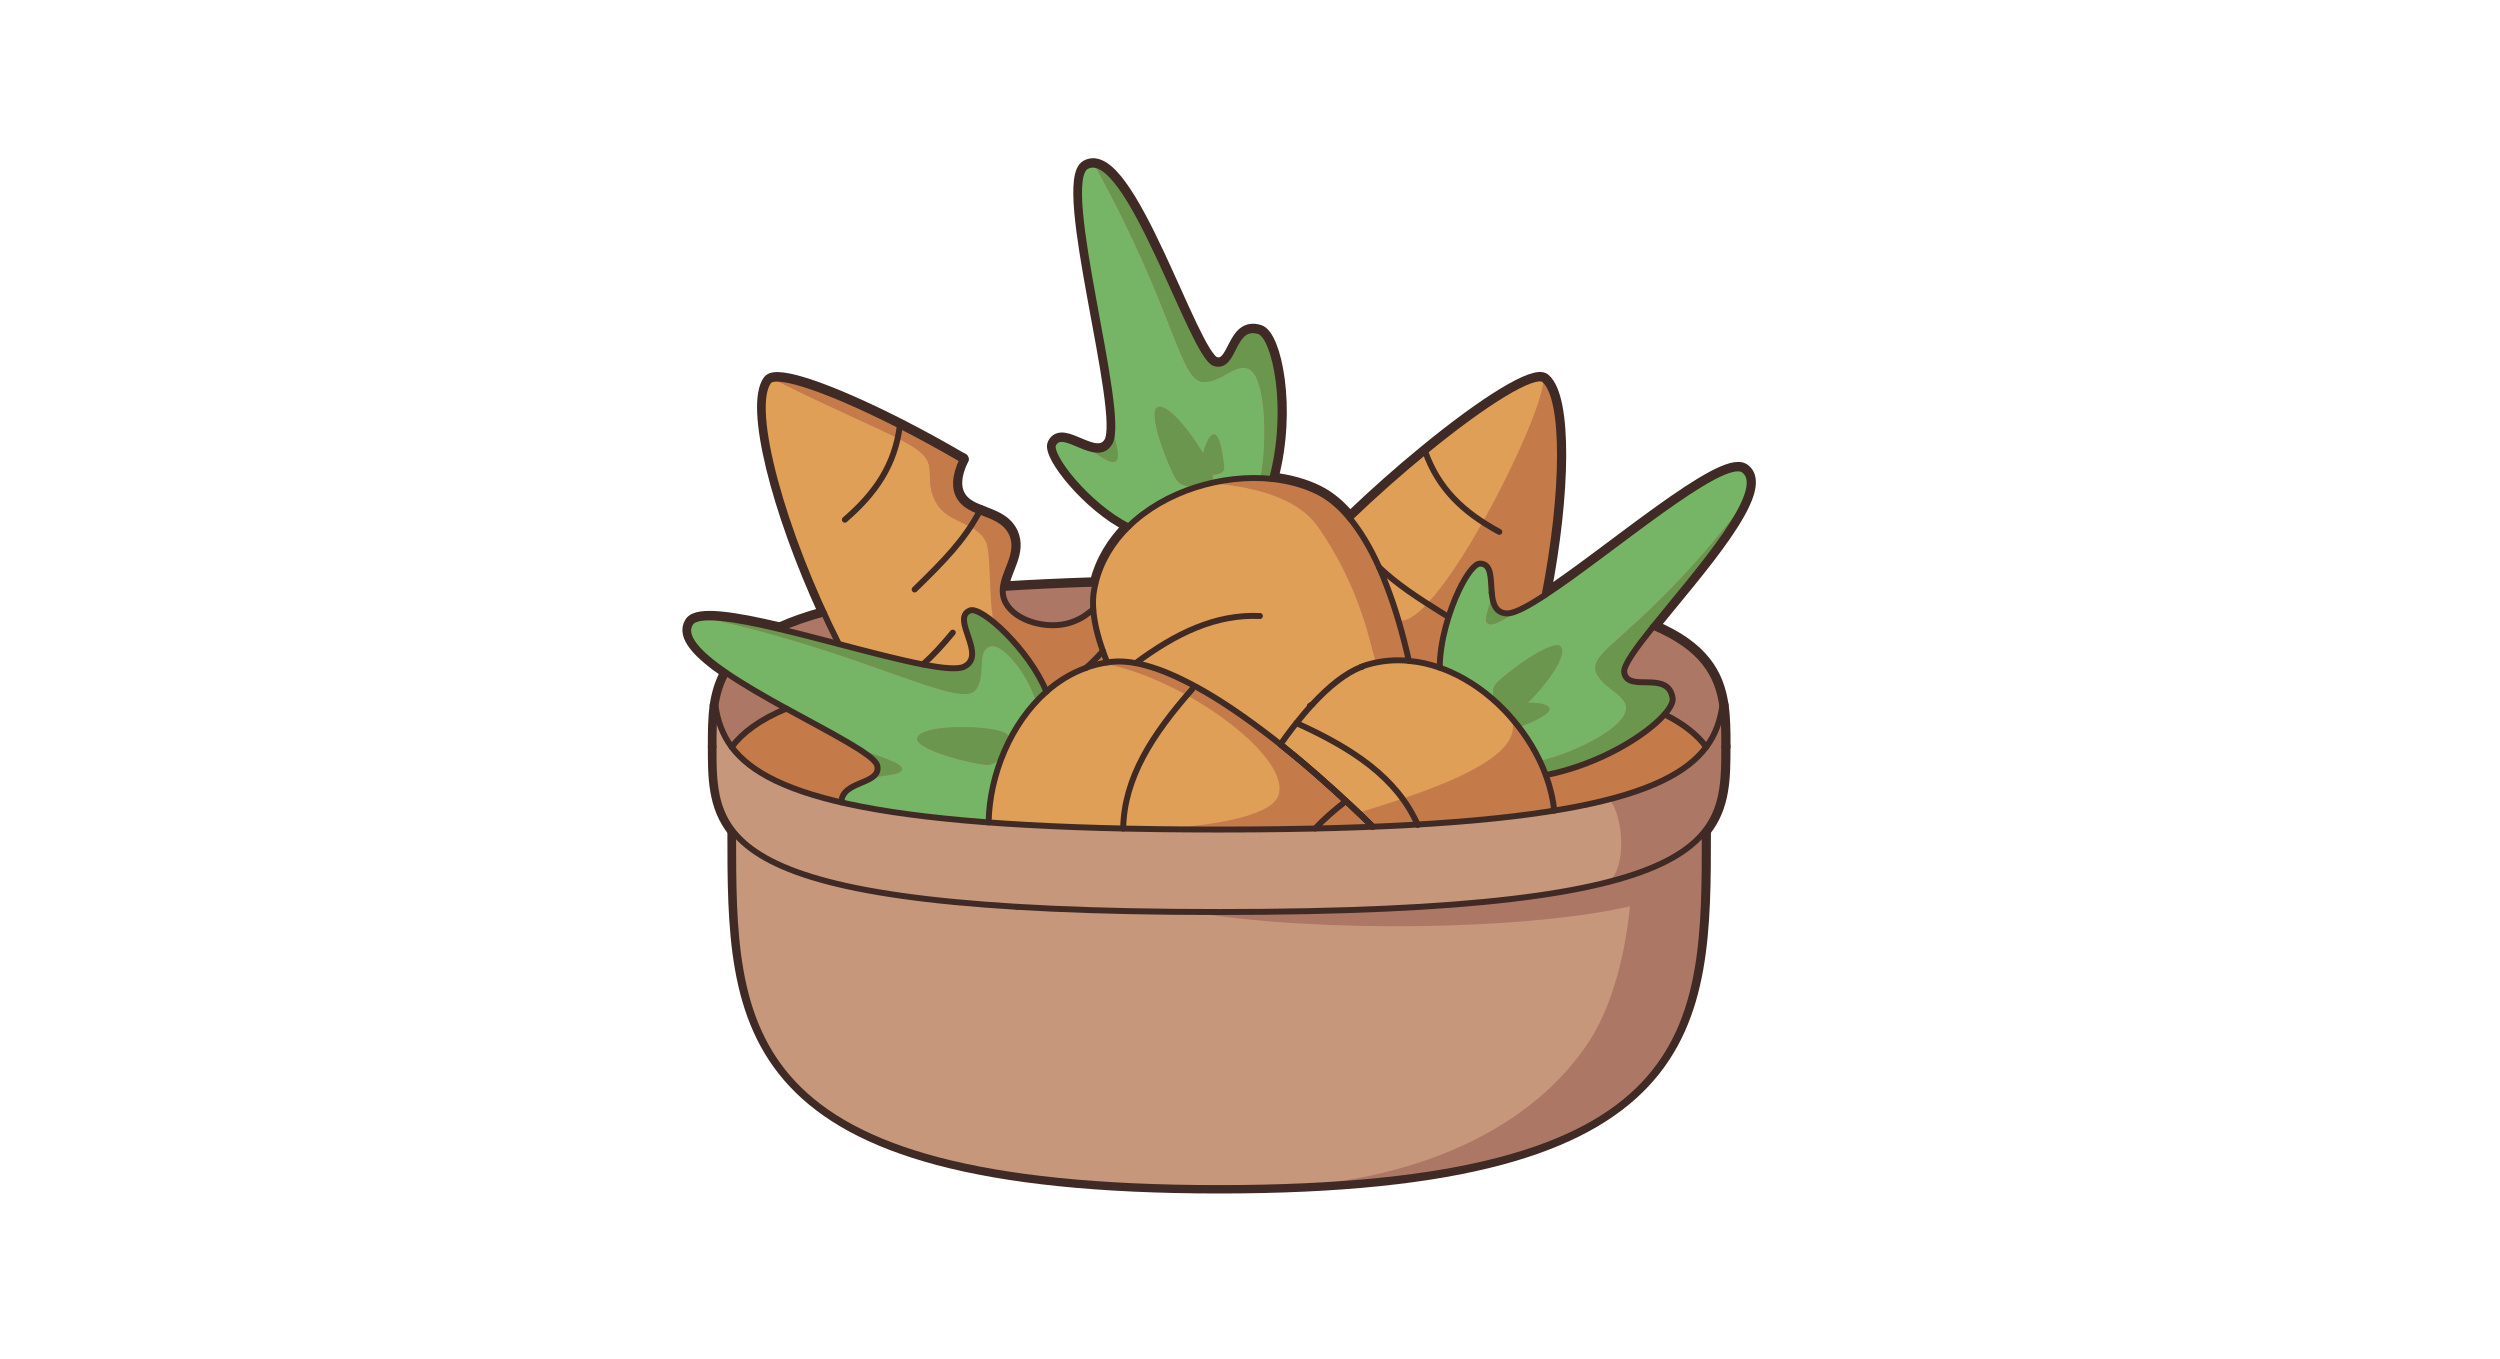 <?xml version="1.0" encoding="UTF-8"?><svg xmlns="http://www.w3.org/2000/svg" viewBox="0 0 419.48 227.96"><defs><style>.e{fill:#ad7766;}.f{fill:#c47b49;}.g{fill:#c6977b;}.h{fill:#bc7171;}.i{fill:#6a964d;}.j{fill:#77b566;}.k{stroke-width:2px;}.k,.l{fill:none;stroke:#3f2a25;stroke-linecap:round;stroke-linejoin:round;}.m{fill:#e09f57;}</style></defs><g id="a"><path class="k" d="M259.21,99.81c10.72-6.99,29.79-23.54,33.39-21.05,4.71,3.27-7.84,17.19-15.19,26.32"/><path class="k" d="M123.05,139.36v.04c0,32.84,.04,59.86,81.52,59.86s81.51-27.2,81.51-59.86"/><path class="k" d="M123.05,139.41c-3.28-4.14-3.28-8.98-3.28-14.15"/><path class="k" d="M289.36,125.25c0,5.17,0,10.02-3.28,14.15"/><path class="k" d="M120.08,118.41v-.03"/><path class="k" d="M289.04,118.34h0"/><path class="k" d="M277.42,105.07c8.36,3.54,10.87,8.11,11.62,13.25h0c.33,2.23,.33,4.54,.33,6.93"/><path class="k" d="M138.32,102.84c-2.94,.8-5.4,1.67-7.48,2.61"/><path class="k" d="M121.89,112.8c-.99,1.77-1.52,3.63-1.81,5.58v.03c-.31,2.19-.31,4.49-.31,6.84"/><path class="k" d="M183.84,97.85c-5.57,.18-10.87,.42-15.53,.72"/><path class="k" d="M259.21,99.81c3.34-17.14,3.57-32.99-.03-36.16-1.62-1.42-10.01,3.79-20.01,11.99-4.06,3.32-8.41,7.15-12.66,11.23"/><path class="k" d="M121.89,112.8c-4.57-3.13-7.48-6.11-6.01-8.36,1.17-1.78,7.4-.79,14.95,1.01"/><path class="k" d="M189.42,88.25h-.01c-2.68,2.64-4.67,5.85-5.57,9.59"/><path class="k" d="M213.49,80.29c2.76,.3,5.39,1.01,7.69,2.15,1.96,.98,3.73,2.49,5.33,4.44"/><path class="k" d="M189.41,88.26c-6.78-3.36-13.58-11.92-12.65-13.8,1.57-3.18,7.26,3.49,9.47-.26,2.83-4.82-8.81-43.65-3.93-46.36,7.01-3.88,17.76,31.85,21.56,33.02,3.43,1.06,2.81-6.81,7.46-5.36,2.66,.83,5.32,12.96,2.16,24.8"/><path class="k" d="M138.32,102.84c-7.93-17.23-12.38-34.79-9.32-38.95,1.27-1.73,10.55,1.56,22.03,7.4,3.36,1.71,6.9,3.66,10.51,5.76"/><line class="k" x1="164.42" y1="85.71" x2="164.42" y2="85.7"/><path class="k" d="M161.53,77.05c-1.39,2.91-1.25,4.79-.61,6.03,.72,1.4,2.05,2.07,3.5,2.63,2.04,.82,4.31,1.43,5.4,3.7,1.48,3.28-1.24,6.19-1.51,9.16"/></g><g id="b"><g/><g><path class="h" d="M292.56,78.73c4.71,3.26-7.83,17.18-15.18,26.31-2.93,3.65-5.02,6.53-4.85,7.66,.57,3.54,7.37-.5,8.13,4.32,.11,.66-.38,1.63-1.36,2.75-3.04,3.45-10.81,8.35-19.91,10.17-1.25-3.37-3.21-6.64-5.69-9.49-.42-.49-.84-.97-1.29-1.42-2.66-2.73-5.77-4.98-9.13-6.45-.56-.24-1.13-.46-1.7-.67h0c0-2.77,.62-5.83,1.51-8.62,.52-1.61,1.12-3.13,1.74-4.44,1.26-2.61,2.61-4.39,3.5-4.39,2.01,0,1.76,2.6,1.97,4.89h.01c.15,1.76,.59,3.32,2.45,3.46,1.08,.08,3.05-.88,5.55-2.48,.29-.17,.57-.35,.86-.55,10.72-7,29.79-23.54,33.39-21.05Z"/><path class="h" d="M289,118.31c.33,2.22,.33,4.53,.33,6.91h0c0,5.27,0,10.18-3.44,14.37-6.58,7.99-25.71,13.33-81.36,13.33s-74.75-5.33-81.35-13.31c-3.45-4.19-3.45-9.11-3.45-14.38h0c0-2.36,0-4.66,.32-6.85,.37,2.43,1.13,4.73,2.72,6.86,2.8,3.74,8.15,6.92,18.42,9.29,6.24,1.44,14.3,2.58,24.69,3.35,6.56,.5,14.04,.84,22.59,1.03,4.98,.11,10.33,.17,16.06,.17s11.13-.06,16.14-.17c3.39-.07,6.62-.17,9.68-.3,2.62-.11,5.12-.23,7.51-.37,9.19-.54,16.73-1.33,22.93-2.33,15.02-2.45,22.13-6.16,25.5-10.69,1.6-2.13,2.35-4.46,2.71-6.91Z"/><path class="h" d="M289,118.31c-.36,2.45-1.11,4.78-2.71,6.91-1.48-1.98-3.7-3.82-6.99-5.45,.98-1.12,1.47-2.09,1.36-2.75-.76-4.82-7.56-.78-8.13-4.32-.17-1.13,1.92-4.01,4.85-7.66,8.35,3.54,10.87,8.11,11.62,13.26h0Z"/><path class="h" d="M285.89,139.59l.16,.16c0,32.86,0,59.49-81.51,59.49s-81.52-26.63-81.52-59.49l.16-.14c6.6,7.98,25.75,13.31,81.35,13.31s74.78-5.34,81.36-13.33Z"/><path class="h" d="M279.3,119.77c3.29,1.63,5.51,3.47,6.99,5.45-3.37,4.53-10.48,8.24-25.5,10.69v-.02c-.19-1.97-.68-3.97-1.4-5.95,9.1-1.82,16.87-6.72,19.91-10.17Z"/><path class="h" d="M239.13,75.62c10-8.21,18.39-13.42,20.01-12,3.6,3.17,3.37,19.03,.03,36.16-.29,.2-.57,.38-.86,.55-2.5,1.6-4.47,2.56-5.55,2.48-1.86-.14-2.3-1.7-2.45-3.46h-.01c-.21-2.29,.04-4.89-1.97-4.89-.89,0-2.24,1.78-3.5,4.39-.62,1.31-1.22,2.83-1.74,4.44l-.48-.15c-4.79-2.97-8.21-5.21-11.21-8.07,0,0-.01,0-.01-.02h-.01c-1.42-3.19-3.07-5.97-4.91-8.2,4.25-4.08,8.6-7.91,12.66-11.23Z"/><path class="h" d="M231.4,95.07c3,2.86,6.42,5.1,11.21,8.07l.48,.15c-.89,2.79-1.51,5.85-1.51,8.61h0c-1.68-.57-3.41-.98-5.17-1.11-1.03-4.54-2.26-8.84-3.76-12.69-.4-1.04-.82-2.05-1.25-3.03Z"/><path class="h" d="M237.86,138.24c-2.39,.14-4.89,.26-7.51,.37-1.24-1.24-2.52-2.45-3.8-3.66-.23-.22-.47-.43-.7-.65-.14-.14-.29-.27-.43-.38-.83-.79-1.67-1.55-2.53-2.3-.98-.9-1.98-1.77-2.98-2.63-1.67-1.45-3.37-2.84-5.06-4.2,.67-.96,1.33-1.87,2.01-2.74,.22-.28,.44-.56,.67-.84,9.39,4.25,16.8,9.09,20.33,17.03Z"/><path class="h" d="M217.53,121.21c.86-1.1,1.76-2.16,2.64-3.12h.01c2.81-3.03,5.6-5.26,8.28-6.31,0,0,0-.01,.01,0h.02c.31-.14,.63-.25,.95-.34,2.34-.68,4.67-.87,6.97-.65,1.76,.13,3.49,.54,5.17,1.12,.57,.21,1.14,.43,1.7,.67,3.36,1.47,6.47,3.72,9.13,6.45,.45,.45,.87,.93,1.29,1.42,2.48,2.85,4.44,6.12,5.69,9.49,.72,1.98,1.21,3.98,1.4,5.95v.02c-6.2,1-13.74,1.79-22.93,2.33-3.53-7.94-10.94-12.78-20.33-17.03Z"/><path class="h" d="M228.47,111.77h0s-.01,.01-.01,.01t.01-.01Z"/><path class="h" d="M226.55,134.95c1.28,1.21,2.56,2.42,3.8,3.66-3.06,.13-6.29,.23-9.68,.3,1.42-1.51,3.09-2.99,5.18-4.61,.23,.22,.47,.43,.7,.65Z"/><path class="h" d="M219.91,128.99c1,.86,2,1.73,2.98,2.63,.86,.75,1.7,1.51,2.53,2.3,.14,.11,.29,.24,.43,.38-2.09,1.62-3.76,3.1-5.18,4.61-5.01,.11-10.38,.17-16.14,.17s-11.08-.06-16.06-.17c.15-8.49,4.88-15.81,11.56-23.37l.32-.6c.71,.38,1.43,.78,2.16,1.21,3.96,2.32,8.14,5.32,12.34,8.64,1.69,1.36,3.39,2.75,5.06,4.2Z"/><path class="h" d="M211.29,55.47c2.67,.84,5.33,12.96,2.16,24.79-8.34-.87-17.99,2.02-24.07,7.96h0c-6.79-3.35-13.58-11.91-12.65-13.79,1.57-3.18,7.26,3.5,9.46-.26,2.84-4.82-8.81-43.65-3.92-46.36,7.01-3.88,17.76,31.85,21.56,33.02,3.43,1.06,2.81-6.81,7.46-5.36Z"/><path class="h" d="M190.57,111.15c.48,.08,.94,.19,1.43,.33,2.56,.66,5.37,1.86,8.35,3.46l-.32,.6c-6.68,7.56-11.41,14.88-11.56,23.37-8.55-.19-16.03-.53-22.59-1.03,.15-7.99,3.68-16.62,9.7-21.94,1.96-1.74,4.19-3.1,6.65-3.98,0-.01,.03-.02,.04-.03,.21-.08,.43-.15,.64-.22,.02,0,.03-.01,.04-.01,.92-.29,1.87-.51,2.83-.66,.29-.04,.58-.06,.86-.11,1.2-.12,2.52-.04,3.92,.22h0Z"/><path class="h" d="M220.17,118.09c-.88,.96-1.78,2.02-2.64,3.12-.23,.28-.45,.56-.67,.84-.68,.87-1.34,1.78-2.01,2.74-4.2-3.32-8.38-6.32-12.34-8.64-.73-.43-1.45-.83-2.16-1.21-2.98-1.6-5.79-2.8-8.35-3.46-.49-.14-.95-.25-1.43-.33h0c-1.4-.26-2.72-.34-3.92-.22-.28,.05-.57,.07-.86,.11-.25-.64-.5-1.28-.72-1.9h0c-.89-2.54-1.47-4.89-1.62-7.01-.08-1.14-.04-2.23,.14-3.22,.07-.37,.14-.74,.22-1.09,.9-3.75,2.88-6.96,5.56-9.58h.02v-.02c6.08-5.94,15.73-8.83,24.07-7.96,2.76,.3,5.39,1.01,7.69,2.15,1.96,.98,3.73,2.49,5.33,4.44,1.84,2.23,3.49,5.01,4.91,8.19h.01s.01,.02,.01,.03c.43,.98,.85,1.99,1.25,3.03,1.5,3.85,2.73,8.15,3.76,12.69-2.3-.22-4.63-.03-6.97,.65-.32,.09-.64,.2-.95,.34h-.02s-.01-.02-.01,0c-2.68,1.05-5.47,3.28-8.28,6.31h-.01Z"/><path class="h" d="M182.95,111.7s-.02,.01-.04,.01c-.21,.07-.43,.14-.64,.22,.97-.85,1.89-1.79,2.79-2.79,.22,.62,.47,1.26,.72,1.9-.96,.15-1.91,.37-2.83,.66Z"/><path class="h" d="M175.58,115.94c-6.02,5.32-9.55,13.95-9.7,21.94-10.39-.77-18.45-1.91-24.69-3.35h0c0-3.76,6.75-2.93,6-6.19-.41-1.76-7.73-5.43-15.24-9.55h-.01c-3.57-1.96-7.16-4.03-10.08-6.02-4.58-3.13-7.49-6.11-6.02-8.35,1.17-1.79,7.4-.79,14.96,1,3.18,.75,6.58,1.65,9.94,2.52h.01c5.17,1.36,10.21,2.68,14.12,3.43,3.35,.65,5.85,.88,6.91,.37,3.91-1.93-2.33-8.09,.97-9.43,1.93-.79,9.97,6.61,12.83,13.63Z"/><path class="h" d="M168.73,100.98c-.42-.82-.52-1.62-.45-2.43,4.71-.31,9.87-.56,15.52-.73-.08,.35-.15,.72-.22,1.09-.18,.99-.22,2.08-.14,3.22-.82,.58-1.67,1.52-3.83,2.21-3.79,1.24-9.21-.18-10.88-3.36Z"/><path class="h" d="M164.39,85.68c2.04,.82,4.31,1.44,5.39,3.71,1.49,3.27-1.23,6.19-1.5,9.16-.07,.81,.03,1.61,.45,2.43,1.67,3.18,7.09,4.6,10.88,3.36,2.16-.69,3.01-1.63,3.83-2.21,.15,2.12,.73,4.47,1.62,7h0c-.9,1.01-1.82,1.95-2.79,2.8-.01,.01-.03,.02-.04,.03-2.46,.88-4.69,2.24-6.65,3.98-2.86-7.02-10.9-14.42-12.83-13.63-3.3,1.34,2.94,7.5-.97,9.43-1.06,.51-3.56,.28-6.91-.37-3.91-.75-8.95-2.07-14.12-3.43-.86-1.7-1.68-3.41-2.47-5.13-7.94-17.23-12.38-34.79-9.32-38.93,1.26-1.74,10.55,1.56,22.03,7.4,3.37,1.71,6.91,3.66,10.51,5.74-1.39,2.93-1.25,4.8-.62,6.03,.73,1.41,2.05,2.07,3.51,2.63Z"/><path class="h" d="M147.19,128.34c.75,3.26-6,2.43-6,6.18h0c-10.27-2.36-15.62-5.54-18.42-9.28,1.79-2.4,4.64-4.58,9.17-6.45h.01c7.51,4.12,14.83,7.79,15.24,9.55Z"/><path class="h" d="M140.75,107.94h-.01c-3.36-.87-6.76-1.77-9.94-2.52,2.08-.94,4.54-1.81,7.48-2.61,.79,1.72,1.61,3.43,2.47,5.13Z"/><path class="h" d="M131.94,118.79c-4.53,1.87-7.38,4.05-9.17,6.45-1.59-2.13-2.35-4.43-2.72-6.86v-.03c.28-1.94,.81-3.81,1.81-5.58,2.92,1.99,6.51,4.06,10.08,6.02Z"/></g></g><g id="c"><g><path class="j" d="M292.66,78.73c1.45,1,1.27,3.01,.1,5.58-17.5,22.84-26.68,24.77-24.87,28.67,1.22,2.65,5.07,3.58,4.96,5.95-.15,3.12-8.34,7.3-14.33,8.73-.93-1.99-2.11-3.91-3.49-5.7,2.88-1.07,5.15-2.32,4.95-3.1-.16-.63-1.61-.98-3.63-.94,3.03-2.9,6.73-8.01,5.56-9.4-1.31-1.55-9.47,4.59-10.89,6.2-.62,.71-.62,1.7-.28,2.64-2.23-1.99-4.72-3.62-7.36-4.78-.56-.24-1.13-.46-1.7-.66v-.02c0-2.76,.62-5.82,1.51-8.61,.52-1.61,1.12-3.13,1.74-4.44,.55-1.14,1.12-2.12,1.66-2.87,.69-.96,1.33-1.52,1.83-1.52,2.02,0,1.77,2.6,1.98,4.9h.01s.01,.07,.01,.1h-.11c0,1.92-1.65,4.55-.63,5.18,1.11,.68,3.82-1.59,5.88-2.66,.04-.02,.07-.03,.1-.05,.82-.41,1.74-.95,2.75-1.59,.29-.18,.57-.36,.86-.56,10.72-7,29.79-23.54,33.39-21.05Z"/><path class="e" d="M289.42,125.22h.01c0,5.26,0,10.18-3.44,14.37-2.68,3.25-7.44,6.07-15.91,8.26,2.8-2.59,2.35-10.54,.07-13.64l-.05-.2c8.9-2.31,13.7-5.31,16.29-8.79,1.6-2.13,2.35-4.46,2.71-6.91,.32,2.22,.32,4.53,.32,6.91Z"/><path class="e" d="M289.1,118.3h0c-.36,2.46-1.11,4.79-2.71,6.92-1.48-1.98-3.7-3.82-6.99-5.45,.98-1.12,1.47-2.08,1.36-2.75-.77-4.82-7.56-.78-8.13-4.31-.17-1.13,1.92-4.02,4.85-7.67,8.35,3.54,10.87,8.11,11.62,13.26Z"/><path class="e" d="M270.08,147.85c8.47-2.19,13.23-5.01,15.91-8.26l.16,.16c0,30.73,0,56.01-66.69,59.16,2.38-.48,31.69-1.98,46.59-23.29,4.9-7.01,6.76-16.83,7.45-23.54-17.85,4.07-52.58,4.47-73.71,.94v-.11c1.58,.01,3.19,.01,4.84,.01,32.98,0,53.14-1.88,65.45-5.07Z"/><path class="f" d="M279.4,119.77c3.29,1.63,5.51,3.47,6.99,5.45-2.59,3.48-7.39,6.48-16.29,8.79-2.69,.69-5.74,1.33-9.21,1.9v-.02c-.19-1.97-.68-3.97-1.4-5.94,9.1-1.83,16.87-6.73,19.91-10.18Z"/><path class="i" d="M280.76,117.02c.11,.67-.38,1.63-1.36,2.75-3.04,3.45-10.81,8.35-19.91,10.18-.29-.77-.61-1.54-.97-2.29,5.99-1.43,14.18-5.61,14.33-8.73,.11-2.37-3.74-3.3-4.96-5.95-1.81-3.9,7.37-5.83,24.87-28.67-2.61,5.79-10.19,14.4-15.28,20.73-2.93,3.65-5.02,6.54-4.85,7.67,.57,3.53,7.36-.51,8.13,4.31Z"/><path class="g" d="M273.5,152.08c-.69,6.71-2.55,16.53-7.45,23.54-14.9,21.31-44.21,22.81-46.59,23.29h-.02c-4.61,.22-9.54,.33-14.81,.33-81.51,0-81.51-26.63-81.51-59.49l.16-.15c5.02,6.08,17.32,10.63,47.49,12.45h.01c8.26,.5,17.86,.79,29.01,.86v.11c21.13,3.53,55.86,3.13,73.71-.94Z"/><path class="g" d="M188.57,138.91c1.87,.04,3.79,.08,5.76,.11h.09c3.26,.04,6.66,.06,10.21,.06,5.76,0,11.13-.06,16.14-.17,3.39-.07,6.62-.17,9.68-.3,2.62-.1,5.12-.23,7.51-.37,9.18-.54,16.73-1.33,22.93-2.33,3.47-.57,6.52-1.21,9.21-1.9l.05,.2c2.28,3.1,2.73,11.05-.07,13.64-12.31,3.19-32.47,5.07-65.45,5.07-1.65,0-3.26,0-4.84-.01-11.15-.07-20.75-.36-29.01-.86h-.01c-30.17-1.82-42.47-6.37-47.49-12.45-3.45-4.19-3.45-9.11-3.45-14.37h0c0-2.36,0-4.66,.31-6.85h0c.37,2.43,1.13,4.72,2.72,6.86,2.79,3.73,8.15,6.91,18.42,9.29,6.24,1.44,14.3,2.58,24.69,3.35,6.56,.5,14.04,.84,22.59,1.03Z"/><path class="i" d="M261.91,108.52c1.17,1.39-2.53,6.5-5.56,9.4-.44,0-.9,.03-1.37,.07-1.23,.05-1.66,1-1.61,1.96-.28-.32-.56-.62-.86-.92-.57-.58-1.16-1.15-1.77-1.67-.34-.94-.34-1.93,.28-2.64,1.42-1.61,9.58-7.75,10.89-6.2Z"/><path class="f" d="M260.89,135.89v.02c-6.2,1-13.75,1.79-22.93,2.33-.69-1.54-1.51-2.96-2.47-4.28,9.87-3.36,19.12-7.59,18.33-12.57,.3,.44,.72,.71,1.18,.58,.01,0,.02-.01,.03-.01,1.38,1.79,2.56,3.71,3.49,5.7,.36,.75,.68,1.52,.97,2.29,.72,1.97,1.21,3.97,1.4,5.94Z"/><path class="i" d="M259.98,118.86c.2,.78-2.07,2.03-4.95,3.1-.39-.51-.8-1.02-1.23-1.51-.14-.16-.28-.33-.43-.49,.65-.06,1.76-.87,2.98-2.04,2.02-.04,3.47,.31,3.63,.94Z"/><path class="f" d="M248.86,87.47c5.68-10.14,10.54-21.59,10.05-24.02,.13,.04,.24,.1,.33,.18,3.6,3.16,3.37,19.02,.03,36.15-.29,.2-.57,.38-.86,.56-1.01,.64-1.93,1.18-2.75,1.59-.03,.02-.06,.03-.1,.05-1.15,.57-2.07,.88-2.7,.83-1.82-.13-2.28-1.64-2.44-3.35,0-.03-.01-.07-.01-.1h-.01c-.21-2.3,.04-4.9-1.98-4.9-.5,0-1.14,.56-1.83,1.52l-2.47-.72c1.58-2.36,3.19-5.03,4.74-7.79Z"/><path class="m" d="M258.91,63.45c.49,2.43-4.37,13.88-10.05,24.02-4.53-2.95-7.78-6.59-9.63-11.85,9.44-7.75,17.45-12.83,19.68-12.17Z"/><path class="i" d="M254.98,117.99c.47-.04,.93-.07,1.37-.07-1.22,1.17-2.33,1.98-2.98,2.04h0c-.05-.97,.38-1.92,1.61-1.97Z"/><path class="i" d="M253.82,121.39c-.26-.38-.43-.91-.45-1.43,.15,.16,.29,.33,.43,.49,.43,.49,.84,1,1.23,1.51-.01,0-.02,.01-.03,.01-.46,.13-.88-.14-1.18-.58Z"/><path class="m" d="M220.27,118.1h.01c2.81-3.04,5.6-5.27,8.28-6.32,0,0,0-.01,.01,0h.01c.32-.14,.64-.24,.96-.34,.43-.13,.86-.23,1.29-.33,1.91-.41,3.79-.5,5.67-.32,1.77,.13,3.5,.54,5.18,1.13,.57,.2,1.14,.42,1.7,.66,2.64,1.16,5.13,2.79,7.36,4.78,.45,1.27,1.51,2.42,2.43,2.6,.06,.01,.13,.01,.2,0,.02,.52,.19,1.05,.45,1.43,.79,4.98-8.46,9.21-18.33,12.57-4.01-5.51-10.29-9.32-17.86-12.75,.85-1.09,1.75-2.15,2.62-3.1,.01,0,.01,0,.02,0Z"/><path class="i" d="M253.37,119.95h0c-.07,.02-.14,.02-.2,.01-.92-.18-1.98-1.33-2.43-2.6,.61,.52,1.2,1.09,1.77,1.67,.3,.3,.58,.6,.86,.92Z"/><path class="i" d="M252.86,102.81c.63,.05,1.55-.26,2.7-.83-2.06,1.07-4.77,3.34-5.88,2.66-1.02-.63,.63-3.26,.63-5.17h.11c.16,1.7,.62,3.21,2.44,3.34Z"/><path class="f" d="M244.12,95.26l2.47,.72c-.54,.75-1.11,1.73-1.66,2.87-.62,1.31-1.22,2.83-1.74,4.44l-.48-.15c-1.11-.69-2.15-1.34-3.12-1.97,1.43-1.53,2.96-3.57,4.53-5.91Z"/><path class="m" d="M231.49,95.06s-.01-.01-.01-.02c-1.43-3.18-3.07-5.96-4.91-8.19,4.25-4.08,8.6-7.91,12.66-11.23,1.85,5.26,5.1,8.9,9.63,11.85-1.55,2.76-3.16,5.43-4.74,7.79-1.57,2.34-3.1,4.38-4.53,5.91-3.23-2.07-5.79-3.9-8.09-6.1,0,0,0-.01-.01-.01Z"/><path class="f" d="M242.71,103.14l.48,.15c-.89,2.79-1.51,5.85-1.51,8.61v.02c-1.68-.59-3.41-1-5.18-1.13-.52-2.3-1.09-4.54-1.73-6.69,1.25,.27,2.93-.87,4.82-2.93,.97,.63,2.01,1.28,3.12,1.97Z"/><path class="m" d="M231.5,95.07c2.3,2.2,4.86,4.03,8.09,6.1-1.89,2.06-3.57,3.2-4.82,2.93-.61-2.09-1.28-4.1-2.02-6-.4-1.04-.82-2.05-1.25-3.03Z"/><path class="f" d="M235.49,133.96c.96,1.32,1.78,2.74,2.47,4.28-2.39,.14-4.89,.27-7.51,.37-.78-.77-1.57-1.53-2.37-2.29,2.41-.73,4.93-1.52,7.41-2.36Z"/><path class="f" d="M213.52,80.27h.03c2.76,.29,5.39,1,7.69,2.15,1.96,.97,3.72,2.49,5.33,4.43,1.84,2.23,3.48,5.01,4.91,8.19t.01,.02s.01,.01,.01,.01c.43,.98,.85,1.99,1.25,3.03,.74,1.9,1.41,3.91,2.02,6,.64,2.15,1.21,4.39,1.73,6.69-1.88-.18-3.76-.09-5.67,.32l-.08-.33c-.74-2.28-2.44-12.19-9.64-22.42-3.67-5.22-11.66-6.79-18.17-7.31,2.84-.7,5.76-1.01,8.58-.92,.67,.02,1.34,.07,2,.14Z"/><path class="m" d="M190.67,111.15h-.01c-1.4-.25-2.72-.34-3.92-.21-.28,.04-.57,.06-.86,.11-.25-.64-.5-1.28-.72-1.91-.9-2.53-1.47-4.87-1.62-7h0c-.08-1.15-.04-2.24,.14-3.23,.07-.37,.14-.74,.22-1.09,.87-3.64,2.77-6.77,5.34-9.36,.07-.08,.15-.15,.22-.22h.02c3.04-2.99,6.97-5.2,11.19-6.55,.83-.04,1.62-.26,2.16-.61,.03-.02,.07-.03,.11-.03,6.51,.52,14.5,2.09,18.17,7.31,7.2,10.23,8.9,20.14,9.64,22.42l.08,.33c-.43,.1-.86,.2-1.29,.33-.32,.1-.64,.2-.96,.34h-.01s-.01,0-.01,0c-2.68,1.05-5.47,3.28-8.28,6.31h-.01s-.01,.02-.02,.02c-.87,.95-1.77,2.01-2.62,3.1-.23,.29-.45,.56-.67,.84-.68,.88-1.34,1.79-2.01,2.74-4.21-3.32-8.38-6.31-12.34-8.64-.73-.43-1.45-.83-2.16-1.21-2.98-1.6-5.79-2.8-8.35-3.46-.49-.14-.95-.24-1.43-.33Z"/><path class="m" d="M217.63,121.21c7.57,3.43,13.85,7.24,17.86,12.75-2.48,.84-5,1.63-7.41,2.36-.48-.46-.95-.92-1.43-1.37-.23-.21-.47-.43-.71-.65-.13-.13-.28-.27-.42-.38-.83-.79-1.67-1.55-2.53-2.3-.98-.9-1.98-1.77-2.98-2.63-1.67-1.45-3.37-2.84-5.06-4.2,.67-.95,1.33-1.86,2.01-2.74,.22-.28,.44-.55,.67-.84Z"/><path class="f" d="M228.08,136.32c.8,.76,1.59,1.52,2.37,2.29-3.06,.13-6.29,.23-9.68,.3,1.42-1.51,3.09-2.99,5.17-4.61,.24,.22,.48,.44,.71,.65,.48,.45,.95,.91,1.43,1.37Z"/><path class="f" d="M225.52,133.92c.14,.11,.29,.25,.42,.38-2.08,1.62-3.75,3.1-5.17,4.61-5.01,.11-10.38,.17-16.14,.17-3.55,0-6.95-.02-10.21-.06,7.22-.28,18.98-1.78,20.13-5.66,1.31-4.46-6.37-11.69-15.39-16.7,.32-.38,.64-.75,.97-1.12l.32-.6c.71,.38,1.43,.78,2.16,1.21,3.96,2.33,8.13,5.32,12.34,8.64,1.69,1.36,3.39,2.75,5.06,4.2,1,.86,2,1.73,2.98,2.63,.86,.75,1.7,1.52,2.53,2.3Z"/><path class="m" d="M222.99,131.62c.86,.75,1.7,1.51,2.53,2.3-.83-.78-1.67-1.55-2.53-2.3Z"/><path class="m" d="M199.16,116.66c9.02,5.01,16.7,12.24,15.39,16.7-1.15,3.88-12.91,5.38-20.13,5.66h-.09c-1.97-.03-3.89-.07-5.76-.11,.15-8.08,4.43-15.09,10.59-22.25Z"/><path class="i" d="M211.29,55.77c2.64,.82,5.28,12.76,2.23,24.5-.66-.07-1.33-.12-2-.14v-.23c1.11-6.06,.85-16.56-1.95-17.95-1.33-.66-2.77,.32-4.37,1.17l-.76-1.89c2.76,0,2.49-6.83,6.85-5.46Z"/><path class="j" d="M209.57,61.95c2.8,1.39,3.06,11.89,1.96,17.95v.23c-2.83-.09-5.75,.22-8.59,.92-.04,0-.08,.01-.11,.03,.28-.18,.49-.39,.61-.63,.09-.18,.09-.47,.01-.84,.98,.08,1.96-.31,1.96-1.1-.27-3.07-.89-5.61-1.7-5.63-.64-.01-1.35,1.28-1.84,3.21-2.21-3.81-6.06-8.5-7.63-7.77-1.84,.85,1.95,10.34,3.13,12.13,.63,.95,2.01,1.31,3.3,1.24-4.22,1.35-8.15,3.56-11.19,6.54h-.02c-.07,.08-.15,.15-.22,.23-6.74-3.4-13.43-11.86-12.51-13.73,1.02-2.06,3.76,.01,6.16,.7,0,0,0,0,0,0,1.61,.98,3.44,2.54,4.27,1.96,1.08-.75-.4-4.01-.53-6.33h-.02c-.31-10.81-8.61-40.61-4.35-42.96,.48-.27,.98-.35,1.49-.27,13.79,25.09,14.09,36.34,18.37,36.26,1.09-.02,2.11-.48,3.07-.98,1.6-.85,3.04-1.83,4.37-1.17Z"/><path class="i" d="M204.44,61.23l.76,1.89c-.96,.5-1.98,.96-3.07,.98-4.28,.08-4.58-11.17-18.37-36.26,6.96,1.12,16.52,32.19,20.07,33.29,.22,.07,.42,.1,.61,.1Z"/><path class="i" d="M203.71,72.88c.81,.02,1.43,2.56,1.7,5.63,0,.79-.98,1.18-1.96,1.1-.18-.85-.77-2.13-1.58-3.52,.49-1.93,1.2-3.22,1.84-3.21Z"/><path class="i" d="M203.45,79.61c.08,.37,.08,.66-.01,.84-.12,.24-.33,.45-.61,.63-.73,.17-1.45,.38-2.16,.61-1.29,.07-2.67-.29-3.3-1.24-1.18-1.79-4.97-11.28-3.13-12.13,1.57-.73,5.42,3.96,7.63,7.77-.12,.43-.22,.9-.3,1.39-.31,1.37,.78,2.05,1.88,2.13Z"/><path class="i" d="M200.67,81.69c.71-.23,1.43-.44,2.16-.61-.54,.35-1.33,.57-2.16,.61Z"/><path class="i" d="M201.87,76.09c.81,1.39,1.4,2.67,1.58,3.52-1.1-.08-2.19-.76-1.88-2.13,.08-.49,.18-.96,.3-1.39Z"/><path class="f" d="M190.67,111.15c.48,.09,.94,.19,1.43,.33,2.56,.66,5.37,1.86,8.35,3.46l-.32,.6c-.33,.37-.65,.74-.97,1.12-4.83-2.68-10.04-4.73-14.47-5.39,.39-.08,.79-.16,1.19-.22,.29-.05,.58-.07,.86-.11,1.2-.13,2.52-.04,3.92,.21h.01Z"/><path class="m" d="M199.16,116.66c-6.16,7.16-10.44,14.17-10.59,22.25-8.55-.19-16.03-.53-22.59-1.03,.07-3.73,.88-7.61,2.35-11.22,.49-.67,.83-1.45,.93-2.12,1.22-2.48,2.75-4.8,4.6-6.79,.56-.64,1.18-1.24,1.82-1.81,1.96-1.74,4.19-3.1,6.65-3.98,.01-.01,.03-.02,.04-.03,.21-.08,.42-.15,.64-.22,.02,0,.03-.01,.04-.01,.53-.17,1.08-.31,1.64-.43,4.43,.66,9.64,2.71,14.47,5.39Z"/><path class="i" d="M186.64,71.07c.13,2.32,1.61,5.58,.53,6.33-.83,.58-2.66-.98-4.27-1.96,1.31,.37,2.52,.34,3.29-.98,.36-.62,.49-1.8,.43-3.39h.02Z"/><path class="f" d="M185.16,109.14c.22,.63,.47,1.27,.72,1.91-.4,.06-.8,.14-1.19,.22-.56,.12-1.11,.26-1.64,.43-.01,0-.02,.01-.04,.01-.22,.07-.43,.14-.64,.22,.98-.86,1.89-1.78,2.79-2.79Z"/><path class="e" d="M183.9,97.82c-.08,.35-.15,.72-.22,1.09-.18,.99-.22,2.08-.14,3.22h0c-.82,.58-1.67,1.52-3.83,2.22-3.79,1.23-9.21-.19-10.88-3.37-.34-.66-.47-1.32-.47-1.97,0-.15,.01-.3,.02-.46,4.71-.31,9.87-.55,15.52-.73Z"/><path class="f" d="M183.54,102.14c.15,2.13,.72,4.47,1.62,7-.9,1.01-1.81,1.93-2.79,2.79-.01,0-.03,.02-.04,.03-2.46,.88-4.69,2.24-6.65,3.98-1.83-4.49-5.79-9.15-8.9-11.7-.35-.91-.49-2.97-.59-5.21l2.17-.02c0,.65,.13,1.31,.47,1.97,1.67,3.18,7.09,4.6,10.88,3.37,2.16-.7,3.01-1.64,3.83-2.21Z"/><path class="i" d="M140.84,107.94c5.17,1.36,10.22,2.68,14.13,3.43h0c3.34,.66,5.84,.89,6.9,.37,2.4-1.18,.98-3.95,.29-6.23-.45-1.43-.6-2.68,.68-3.2,.69-.28,2.18,.49,3.93,1.93,3.11,2.55,7.07,7.21,8.9,11.7-.64,.57-1.26,1.17-1.82,1.81h-.01c-1.68-5.08-5.81-10.02-7.8-9.25-2.21,.85-.53,4.94-2.3,7.25-2.6,3.42-18.73-6.36-45.73-12.12v-.1c2.66-.28,7.42,.6,12.87,1.9,3.19,.74,6.58,1.64,9.94,2.51h.01Z"/><path class="j" d="M173.85,117.74h.01c-1.85,2-3.38,4.32-4.6,6.8,.07-.45,.03-.85-.14-1.15-.95-1.74-14.73-2.11-15.21,.47-.37,2,9.56,4.4,11.7,4.48,1.03,.03,2.03-.72,2.72-1.68-1.47,3.61-2.28,7.49-2.35,11.22-10.39-.77-18.45-1.91-24.69-3.35h0c0-2.26,2.45-2.85,4.23-3.69,.05-.03,.11-.06,.17-.08,1.78-.8,5.6-.54,5.67-1.71,.07-1.07-4.28-2.2-6.93-3.31h-.01c-2.89-1.89-7.59-4.33-12.37-6.95h-.01s-.05-.03-.07-.04c-3.55-1.95-7.11-4-10.02-5.98-.01,0-.01,0-.02,0-4.56-3.13-7.46-6.1-5.99-8.34,.32-.5,1.04-.78,2.07-.89v.1c27.01,5.76,43.14,15.54,45.74,12.12,1.77-2.31,.09-6.4,2.3-7.25,1.99-.77,6.12,4.17,7.8,9.24Z"/><path class="f" d="M169.88,89.39c1.48,3.27-1.23,6.2-1.5,9.16-.01,.16-.02,.31-.02,.46l-2.17,.02c-.16-3.17-.22-6.7-.66-7.83-.52-1.34-1.52-2.13-2.68-2.78,.58-.87,1.12-1.77,1.64-2.74,2.04,.82,4.31,1.44,5.39,3.71Z"/><path class="i" d="M169.12,123.39c.17,.3,.21,.7,.14,1.15-.34,.69-.65,1.4-.93,2.12-.69,.96-1.69,1.71-2.72,1.68-2.14-.08-12.07-2.48-11.7-4.48,.48-2.58,14.26-2.21,15.21-.47Z"/><path class="i" d="M168.33,126.66c.28-.72,.59-1.43,.93-2.12-.1,.67-.44,1.45-.93,2.12Z"/><path class="m" d="M138.37,102.81c-7.93-17.23-12.37-34.78-9.32-38.93,.13-.18,.35-.3,.64-.38l.03,.1c10.41,5.16,17,7.92,20.98,9.95,3.56,1.82,5.03,3.05,5.26,4.9,.19,1.57-.23,4,1.44,6.39,1.32,1.89,3.59,2.54,5.45,3.58,1.16,.65,2.16,1.44,2.68,2.78,.44,1.13,.5,4.66,.66,7.83,.1,2.24,.24,4.3,.59,5.21-1.75-1.44-3.24-2.21-3.93-1.93-1.28,.52-1.13,1.77-.68,3.2l-2.2,.54c-1.83,2.21-3.37,3.88-4.99,5.32h0c-3.91-.75-8.96-2.07-14.13-3.43h-.01c-.85-1.7-1.68-3.41-2.46-5.13Z"/><path class="f" d="M164.49,85.68c-.52,.97-1.06,1.87-1.64,2.74-1.86-1.04-4.13-1.69-5.45-3.58-1.67-2.39-1.25-4.82-1.44-6.39-.23-1.85-1.7-3.08-5.26-4.9,.16-.73,.29-1.48,.39-2.26h0c3.37,1.7,6.91,3.65,10.51,5.74-1.39,2.92-1.25,4.79-.62,6.02,.73,1.41,2.05,2.07,3.51,2.63Z"/><path class="m" d="M162.17,105.51c.69,2.28,2.11,5.05-.29,6.23-1.06,.52-3.56,.29-6.9-.37,1.62-1.44,3.16-3.11,4.99-5.32l2.2-.54Z"/><path class="i" d="M144.43,125.74c2.65,1.11,7,2.24,6.93,3.31-.07,1.17-3.89,.91-5.67,1.71,1.09-.53,1.88-1.18,1.6-2.42-.15-.63-1.21-1.52-2.86-2.6Z"/><path class="f" d="M151.09,71.28h0c-.1,.79-.23,1.54-.39,2.27-3.98-2.03-10.57-4.79-20.98-9.95l-.03-.1c2.56-.65,11.1,2.54,21.4,7.78Z"/><path class="f" d="M144.42,125.74h.01c1.65,1.08,2.71,1.97,2.86,2.6,.28,1.24-.51,1.89-1.6,2.42-.06,.02-.12,.05-.17,.08-1.78,.84-4.23,1.43-4.23,3.68h0c-10.27-2.37-15.63-5.55-18.42-9.28,1.79-2.4,4.55-4.57,9.08-6.45l.02-.04s.05,.03,.07,.04h.01c4.78,2.62,9.48,5.06,12.37,6.95Z"/><path class="e" d="M138.37,102.81c.78,1.72,1.61,3.43,2.46,5.13-3.36-.87-6.75-1.77-9.94-2.51,2.09-.94,4.54-1.81,7.48-2.62Z"/><path class="e" d="M120.15,118.38h0v-.03c.29-1.94,.72-3.7,1.71-5.47l.08-.12s.01,0,.02,0c2.91,1.98,6.47,4.03,10.02,5.98l-.02,.04c-4.53,1.88-7.29,4.05-9.08,6.45-1.59-2.14-2.35-4.43-2.72-6.86Z"/></g></g><g id="d"><path class="l" d="M236.4,110.9c1.77,.14,3.5,.54,5.17,1.13,.57,.2,1.14,.42,1.7,.67,3.36,1.47,6.48,3.71,9.13,6.45,.45,.45,.87,.93,1.29,1.42,2.48,2.86,4.44,6.12,5.69,9.5,.72,1.97,1.21,3.97,1.4,5.95"/><path class="l" d="M214.85,124.9c1.69,1.36,3.39,2.75,5.06,4.2,.99,.86,2,1.73,2.98,2.63,.86,.75,1.7,1.51,2.53,2.3,.14,.11,.29,.24,.42,.38,.23,.22,.48,.44,.71,.65,1.28,1.21,2.56,2.42,3.8,3.66"/><path class="l" d="M259.38,130.06c9.1-1.82,16.87-6.72,19.91-10.18,.98-1.12,1.47-2.08,1.36-2.75-.76-4.82-7.55-.78-8.12-4.31-.18-1.13,1.92-4.01,4.84-7.66,7.35-9.13,19.89-23.05,15.19-26.32-3.61-2.49-22.67,14.06-33.39,21.05-.29,.2-.57,.38-.86,.56-2.5,1.59-4.48,2.56-5.55,2.48-1.86-.14-2.3-1.7-2.45-3.46h-.01c-.2-2.3,.04-4.9-1.97-4.9-.88,0-2.23,1.78-3.5,4.4-1.7,3.57-3.25,8.7-3.25,13.05"/><path class="l" d="M217.52,121.32c9.41,4.26,16.85,9.12,20.37,17.1"/><path class="l" d="M286.05,139.86c0,32.85,0,59.49-81.52,59.49s-81.52-26.63-81.52-59.49"/><path class="l" d="M289.32,125.34c0,15.29,0,27.69-84.8,27.69s-84.8-12.4-84.8-27.69"/><path class="l" d="M289,118.41h0c-.36,2.46-1.11,4.79-2.71,6.93-6.17,8.29-24.91,13.85-81.77,13.85s-75.57-5.57-81.75-13.84c-1.59-2.14-2.35-4.44-2.72-6.87h0"/><path class="l" d="M277.37,105.15c8.36,3.54,10.87,8.11,11.62,13.25h0c.33,2.23,.33,4.54,.33,6.93"/><line class="l" x1="250.31" y1="99.47" x2="250.29" y2="99.47"/><path class="l" d="M138.28,102.92c-2.94,.8-5.4,1.67-7.48,2.61"/><path class="l" d="M121.85,112.88c-.99,1.77-1.52,3.63-1.81,5.58v.03c-.31,2.19-.31,4.49-.31,6.84"/><path class="l" d="M183.79,97.93c-5.65,.18-10.8,.42-15.51,.73"/><path class="l" d="M228.48,111.89h-.01s-.01,0-.01,0"/><path class="l" d="M286.29,125.33c-1.48-1.99-3.7-3.82-6.99-5.46"/><path class="l" d="M131.95,118.9h-.01c-4.53,1.88-7.38,4.06-9.17,6.45"/><path class="l" d="M259.17,99.89c3.34-17.14,3.57-32.99-.03-36.16-1.62-1.42-10.01,3.79-20.01,11.99-4.06,3.32-8.41,7.15-12.66,11.23"/><path class="l" d="M231.38,95.15s.02,.02,.02,.03c3,2.86,6.41,5.1,11.2,8.07"/><path class="l" d="M239.12,75.72c2.22,6.29,6.42,10.27,12.45,13.52"/><path class="l" d="M230.35,138.72c-1.24-1.24-2.52-2.45-3.8-3.66-.23-.22-.48-.44-.71-.65-.14-.14-.29-.27-.42-.38-.83-.78-1.67-1.55-2.53-2.3-.98-.9-1.99-1.77-2.98-2.63-1.67-1.46-3.37-2.84-5.06-4.2-4.2-3.32-8.38-6.31-12.34-8.64-3.77-2.2-7.33-3.85-10.51-4.67-.49-.14-.97-.24-1.44-.33-1.4-.26-2.72-.34-3.92-.22-.29,.04-.57,.07-.86,.11-.97,.15-1.92,.37-2.83,.65-.01,0-.03,.01-.04,.01-.22,.07-.44,.14-.64,.22-.01,0-.03,.01-.04,.03-2.46,.88-4.69,2.25-6.65,3.99-6.01,5.32-9.55,13.95-9.7,21.94m4.8,14.17h-.01"/><path class="l" d="M141.19,134.63c0-3.74,6.75-2.91,6-6.18-.41-1.76-7.73-5.43-15.24-9.55h-.01c-3.57-1.96-7.16-4.03-10.08-6.01-4.57-3.13-7.48-6.11-6.01-8.36,1.17-1.78,7.4-.79,14.95,1.01,3.18,.75,6.59,1.65,9.95,2.52,5.17,1.36,10.22,2.68,14.12,3.43,3.35,.65,5.85,.88,6.91,.37,3.91-1.93-2.33-8.08,.97-9.43,1.93-.79,9.97,6.61,12.83,13.63"/><path class="l" d="M230.35,138.72c-1.24-1.24-2.52-2.45-3.8-3.66-.23-.22-.48-.44-.71-.65-.14-.14-.29-.27-.42-.38-.83-.79-1.67-1.55-2.53-2.3-.98-.9-1.99-1.77-2.98-2.63-1.67-1.46-3.37-2.84-5.06-4.2,.67-.95,1.33-1.86,2.01-2.74,.22-.29,.44-.56,.67-.84,.86-1.1,1.76-2.16,2.64-3.12h.01c2.8-3.03,5.59-5.27,8.27-6.31t.01,0"/><path class="l" d="M185.78,111.15c-.26-.64-.5-1.28-.72-1.91-.9-2.53-1.47-4.89-1.62-7.01-.08-1.14-.04-2.23,.14-3.23,.07-.37,.14-.73,.22-1.09,.9-3.74,2.88-6.95,5.57-9.58h.01c6.08-5.96,15.73-8.84,24.07-7.97,2.76,.3,5.39,1.01,7.69,2.15,1.96,.98,3.73,2.49,5.33,4.44,1.84,2.23,3.48,5.01,4.91,8.19,0,.01,.01,.01,.01,.03,.44,.98,.86,1.99,1.25,3.03,1.5,3.85,2.74,8.15,3.76,12.68-2.3-.22-4.63-.03-6.97,.65-.31,.1-.64,.2-.95,.34h-.01"/><path class="l" d="M189.37,88.34c-6.78-3.36-13.58-11.92-12.65-13.8,1.57-3.18,7.26,3.49,9.47-.26,2.83-4.82-8.81-43.65-3.93-46.36,7.01-3.88,17.76,31.85,21.56,33.02,3.43,1.06,2.81-6.81,7.46-5.36,2.66,.83,5.32,12.96,2.16,24.8"/><path class="l" d="M190.56,111.27c6.75-5.01,13.41-8.24,20.84-7.91"/><path class="l" d="M219.78,118.44c.14-.08,.26-.17,.39-.23h.02"/><path class="l" d="M140.74,108.06c-9.44-18.73-15.14-39.51-11.79-44.07,1.27-1.73,10.55,1.56,22.03,7.4,3.37,1.72,6.91,3.66,10.51,5.75"/><path class="l" d="M185.06,109.24c-.91,1.02-1.84,1.96-2.83,2.83"/><path class="l" d="M164.38,85.78c-2.58,4.84-5.8,8.15-10.91,13.13"/><path class="l" d="M150.99,71.39c-.82,6.59-4.06,11.36-9.23,15.81"/><path class="l" d="M159.87,106.15c-1.84,2.21-3.38,3.89-5.01,5.33"/><path class="l" d="M161.49,77.14c-1.39,2.92-1.25,4.79-.62,6.03,.73,1.41,2.06,2.07,3.51,2.63,2.04,.82,4.31,1.44,5.39,3.71,1.89,4.16-3.01,7.76-1.05,11.59,1.67,3.18,7.09,4.6,10.88,3.37,2.16-.7,3.01-1.64,3.83-2.21"/><path class="l" d="M200.03,115.65c-6.68,7.57-11.42,14.89-11.57,23.38"/><path class="l" d="M225.84,134.41c-2.08,1.62-3.76,3.1-5.17,4.61"/></g></svg>